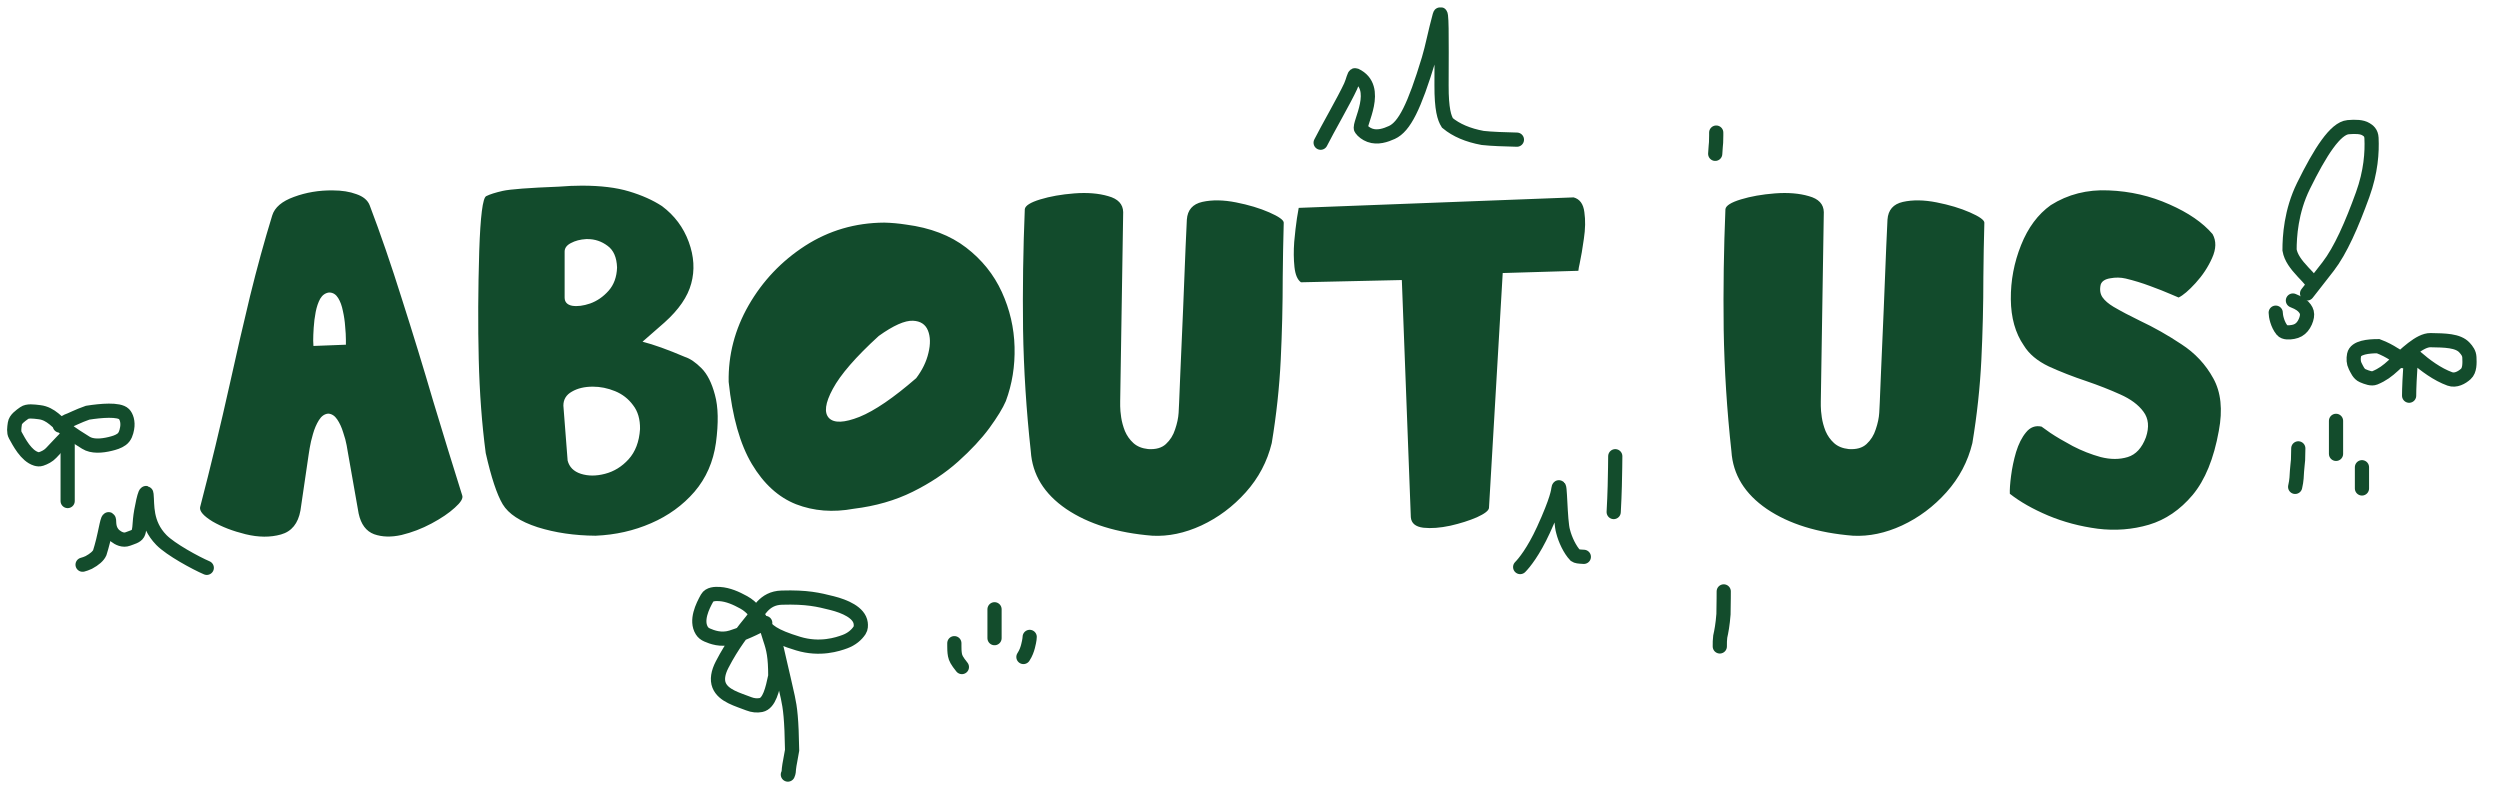 <svg width="176" height="56" viewBox="0 0 176 56" fill="none" xmlns="http://www.w3.org/2000/svg">
<path d="M4.763 30.679V35.272" stroke="#134C2C" stroke-linecap="round"/>
<path d="M23.42 13.404C24.064 13.404 24.621 13.492 25.09 13.668C25.57 13.832 25.881 14.09 26.021 14.441C26.783 16.445 27.539 18.642 28.289 21.033C29.05 23.412 29.789 25.82 30.503 28.258C31.207 30.59 31.886 32.799 32.543 34.885C32.613 35.084 32.437 35.371 32.015 35.746C31.605 36.121 31.06 36.49 30.381 36.853C29.701 37.217 28.998 37.486 28.271 37.662C27.545 37.826 26.9 37.808 26.337 37.609C25.775 37.398 25.412 36.912 25.248 36.15L24.474 31.756C24.474 31.756 24.451 31.621 24.404 31.351C24.357 31.082 24.275 30.777 24.158 30.437C24.052 30.086 23.912 29.781 23.736 29.523C23.56 29.265 23.349 29.131 23.103 29.119C22.845 29.142 22.628 29.295 22.453 29.576C22.277 29.857 22.136 30.185 22.031 30.56C21.925 30.924 21.849 31.252 21.802 31.545C21.756 31.838 21.732 31.984 21.732 31.984L21.152 35.939C20.988 36.853 20.531 37.416 19.781 37.627C19.031 37.838 18.199 37.832 17.285 37.609C16.382 37.386 15.609 37.088 14.964 36.713C14.332 36.326 14.039 35.992 14.086 35.711C14.824 32.875 15.527 29.957 16.195 26.957C16.652 24.883 17.121 22.849 17.601 20.857C18.093 18.853 18.615 16.955 19.166 15.162C19.341 14.599 19.851 14.166 20.695 13.861C21.55 13.545 22.459 13.392 23.42 13.404ZM23.209 20.593C23.197 20.593 23.179 20.593 23.156 20.593C22.898 20.629 22.693 20.775 22.541 21.033C22.4 21.291 22.295 21.601 22.224 21.965C22.154 22.328 22.107 22.697 22.084 23.072C22.06 23.435 22.049 23.74 22.049 23.986C22.06 24.232 22.066 24.355 22.066 24.355L24.351 24.267C24.351 24.267 24.351 24.144 24.351 23.898C24.351 23.652 24.334 23.347 24.299 22.984C24.275 22.621 24.222 22.258 24.14 21.894C24.07 21.531 23.959 21.226 23.806 20.98C23.654 20.734 23.455 20.605 23.209 20.593ZM40.962 13.07C42.287 13.07 43.394 13.205 44.285 13.474C45.187 13.744 45.961 14.09 46.605 14.511C47.484 15.168 48.111 16.006 48.486 17.025C48.861 18.045 48.92 19.023 48.662 19.961C48.416 20.887 47.789 21.8 46.781 22.703L45.234 24.056C46.019 24.256 47.015 24.613 48.222 25.129C48.586 25.246 48.972 25.509 49.382 25.92C49.793 26.33 50.109 26.957 50.332 27.8C50.566 28.644 50.59 29.769 50.402 31.175C50.215 32.511 49.711 33.66 48.89 34.621C48.07 35.57 47.05 36.308 45.832 36.836C44.625 37.363 43.324 37.656 41.929 37.715C40.441 37.703 39.082 37.504 37.851 37.117C36.621 36.718 35.8 36.179 35.39 35.5C34.98 34.808 34.582 33.607 34.195 31.896C33.925 29.857 33.761 27.654 33.703 25.287C33.644 22.908 33.656 20.371 33.738 17.675C33.82 15.215 33.984 13.925 34.23 13.808C34.488 13.679 34.875 13.556 35.39 13.439C35.918 13.322 37.236 13.222 39.345 13.14C39.92 13.094 40.459 13.07 40.962 13.07ZM41.367 16.832C41.332 16.832 41.297 16.832 41.261 16.832C40.851 16.855 40.494 16.949 40.189 17.113C39.896 17.265 39.75 17.465 39.75 17.711V20.945C39.75 21.262 39.925 21.455 40.277 21.525C40.64 21.584 41.062 21.531 41.543 21.367C42.035 21.191 42.468 20.892 42.843 20.471C43.218 20.049 43.418 19.504 43.441 18.836C43.418 18.121 43.195 17.611 42.773 17.306C42.351 16.99 41.882 16.832 41.367 16.832ZM41.736 27.221C41.15 27.221 40.658 27.338 40.259 27.572C39.861 27.795 39.662 28.123 39.662 28.556L39.961 32.424C40.078 32.881 40.388 33.191 40.892 33.355C41.408 33.519 41.976 33.519 42.597 33.355C43.23 33.191 43.781 32.851 44.25 32.336C44.73 31.808 45 31.099 45.058 30.209C45.07 29.517 44.906 28.955 44.566 28.521C44.238 28.076 43.816 27.748 43.3 27.537C42.785 27.326 42.263 27.221 41.736 27.221ZM62.25 15.672C62.754 15.683 63.269 15.73 63.797 15.812C65.496 16.035 66.902 16.574 68.015 17.429C69.129 18.285 69.966 19.328 70.529 20.558C71.091 21.789 71.39 23.078 71.425 24.425C71.461 25.773 71.255 27.045 70.81 28.24C70.599 28.732 70.213 29.365 69.65 30.138C69.088 30.9 68.355 31.685 67.453 32.494C66.55 33.303 65.484 34.011 64.254 34.621C63.023 35.23 61.64 35.629 60.105 35.816C58.64 36.086 57.287 35.98 56.045 35.5C54.802 35.008 53.765 34.064 52.933 32.67C52.101 31.275 51.556 29.347 51.298 26.887C51.263 24.988 51.732 23.189 52.705 21.49C53.689 19.779 55.013 18.384 56.677 17.306C58.353 16.228 60.211 15.683 62.25 15.672ZM64.271 22.58C63.697 22.556 62.894 22.914 61.863 23.652C60.246 25.129 59.168 26.371 58.629 27.379C58.09 28.375 58.002 29.06 58.365 29.435C58.728 29.799 59.443 29.769 60.509 29.347C61.576 28.914 62.906 28.006 64.5 26.623C64.933 26.049 65.22 25.457 65.361 24.847C65.513 24.226 65.502 23.699 65.326 23.265C65.15 22.832 64.799 22.603 64.271 22.58ZM72.146 14.722C72.181 14.476 72.545 14.248 73.236 14.037C73.927 13.826 74.724 13.685 75.627 13.615C76.541 13.545 77.338 13.609 78.017 13.808C78.709 13.996 79.06 14.371 79.072 14.933L78.861 28.258C78.861 28.258 78.861 28.369 78.861 28.592C78.861 28.802 78.884 29.066 78.931 29.383C78.978 29.699 79.066 30.021 79.195 30.349C79.336 30.677 79.535 30.959 79.793 31.193C80.05 31.427 80.396 31.568 80.83 31.615C81.369 31.65 81.785 31.533 82.078 31.263C82.382 30.982 82.599 30.637 82.728 30.226C82.869 29.816 82.951 29.429 82.974 29.066C82.998 28.703 83.009 28.468 83.009 28.363C83.009 28.258 83.039 27.543 83.097 26.218C83.156 24.894 83.22 23.406 83.291 21.754C83.361 20.101 83.42 18.642 83.466 17.377C83.525 16.099 83.554 15.461 83.554 15.461C83.601 14.781 83.965 14.365 84.644 14.213C85.336 14.06 86.127 14.072 87.017 14.248C87.908 14.424 88.687 14.658 89.355 14.951C90.023 15.244 90.363 15.484 90.375 15.672C90.34 16.949 90.316 18.226 90.304 19.504C90.304 21.437 90.257 23.377 90.164 25.322C90.07 27.256 89.859 29.213 89.531 31.193C89.215 32.494 88.605 33.648 87.703 34.656C86.8 35.664 85.757 36.443 84.574 36.994C83.402 37.533 82.254 37.773 81.129 37.715C78.644 37.515 76.623 36.888 75.064 35.834C73.505 34.767 72.674 33.414 72.568 31.773C72.252 28.89 72.07 26.031 72.023 23.195C71.988 20.359 72.029 17.535 72.146 14.722ZM91.588 19.873C91.341 19.697 91.189 19.34 91.13 18.8C91.072 18.25 91.066 17.658 91.113 17.025C91.171 16.381 91.236 15.824 91.306 15.355C91.388 14.875 91.429 14.634 91.429 14.634L110.783 13.896C111.216 14.013 111.468 14.359 111.539 14.933C111.621 15.496 111.609 16.123 111.504 16.814C111.41 17.494 111.31 18.08 111.205 18.572C111.158 18.771 111.129 18.935 111.117 19.064L105.791 19.222L104.824 35.763C104.8 35.951 104.519 36.168 103.98 36.414C103.441 36.648 102.814 36.847 102.099 37.011C101.384 37.164 100.752 37.211 100.201 37.152C99.65 37.082 99.357 36.836 99.322 36.414L98.689 19.715L91.588 19.873ZM121.47 14.722C121.505 14.476 121.869 14.248 122.56 14.037C123.252 13.826 124.048 13.685 124.951 13.615C125.865 13.545 126.662 13.609 127.341 13.808C128.033 13.996 128.384 14.371 128.396 14.933L128.185 28.258C128.185 28.258 128.185 28.369 128.185 28.592C128.185 28.802 128.209 29.066 128.255 29.383C128.302 29.699 128.39 30.021 128.519 30.349C128.66 30.677 128.859 30.959 129.117 31.193C129.375 31.427 129.72 31.568 130.154 31.615C130.693 31.65 131.109 31.533 131.402 31.263C131.707 30.982 131.923 30.637 132.052 30.226C132.193 29.816 132.275 29.429 132.298 29.066C132.322 28.703 132.334 28.468 132.334 28.363C132.334 28.258 132.363 27.543 132.422 26.218C132.48 24.894 132.545 23.406 132.615 21.754C132.685 20.101 132.744 18.642 132.791 17.377C132.849 16.099 132.879 15.461 132.879 15.461C132.925 14.781 133.289 14.365 133.968 14.213C134.66 14.06 135.451 14.072 136.341 14.248C137.232 14.424 138.011 14.658 138.679 14.951C139.347 15.244 139.687 15.484 139.699 15.672C139.664 16.949 139.64 18.226 139.629 19.504C139.629 21.437 139.582 23.377 139.488 25.322C139.394 27.256 139.183 29.213 138.855 31.193C138.539 32.494 137.929 33.648 137.027 34.656C136.125 35.664 135.082 36.443 133.898 36.994C132.726 37.533 131.578 37.773 130.453 37.715C127.968 37.515 125.947 36.888 124.388 35.834C122.83 34.767 121.998 33.414 121.892 31.773C121.576 28.89 121.394 26.031 121.347 23.195C121.312 20.359 121.353 17.535 121.47 14.722ZM155.765 16.48C156.035 16.961 156.023 17.523 155.73 18.168C155.449 18.8 155.062 19.387 154.57 19.925C154.089 20.453 153.691 20.793 153.375 20.945C153.375 20.945 153.181 20.863 152.795 20.699C152.42 20.535 151.945 20.347 151.371 20.137C150.808 19.925 150.234 19.75 149.648 19.609C149.297 19.527 148.933 19.521 148.558 19.592C148.195 19.65 147.972 19.797 147.89 20.031C147.808 20.383 147.849 20.681 148.013 20.927C148.177 21.162 148.435 21.384 148.787 21.596C149.326 21.912 149.947 22.24 150.65 22.58C151.646 23.049 152.619 23.599 153.568 24.232C154.529 24.853 155.279 25.656 155.818 26.64C156.357 27.613 156.486 28.843 156.205 30.332C155.853 32.289 155.238 33.795 154.359 34.849C153.48 35.892 152.455 36.59 151.283 36.941C150.123 37.281 148.922 37.375 147.679 37.222C146.437 37.058 145.271 36.748 144.181 36.291C143.103 35.834 142.207 35.324 141.492 34.761C141.48 34.457 141.509 34.035 141.58 33.496C141.65 32.945 141.767 32.388 141.931 31.826C142.107 31.252 142.341 30.789 142.634 30.437C142.927 30.074 143.291 29.939 143.724 30.033C143.724 30.033 143.929 30.179 144.339 30.472C144.761 30.754 145.289 31.064 145.922 31.404C146.554 31.732 147.211 31.99 147.89 32.178C148.582 32.353 149.214 32.353 149.789 32.178C150.363 32.002 150.791 31.539 151.072 30.789C151.318 30.062 151.259 29.459 150.896 28.978C150.545 28.498 150 28.093 149.261 27.765C148.535 27.437 147.744 27.127 146.888 26.834C145.939 26.517 145.054 26.172 144.234 25.797C143.425 25.41 142.839 24.918 142.476 24.32C141.879 23.453 141.574 22.369 141.562 21.068C141.55 19.756 141.791 18.484 142.283 17.254C142.775 16.023 143.472 15.086 144.375 14.441C145.582 13.679 146.941 13.334 148.453 13.404C149.964 13.463 151.388 13.791 152.724 14.388C154.06 14.974 155.074 15.672 155.765 16.48Z" fill="#124B2C"/>
<path d="M14.557 39.975C13.789 39.647 12.016 38.687 11.359 38.014C10.221 36.848 10.389 35.514 10.315 34.813C10.258 34.275 9.909 35.989 9.863 36.551C9.826 36.999 9.817 37.374 9.707 37.567C9.593 37.767 9.283 37.835 8.998 37.946C8.679 38.069 8.342 37.91 8.112 37.727C7.631 37.342 7.695 36.786 7.677 36.647C7.616 36.182 7.401 37.538 7.253 38.092C7.175 38.385 7.106 38.664 7.023 38.913C6.922 39.143 6.646 39.384 6.25 39.596C6.074 39.68 5.946 39.716 5.814 39.754" stroke="#134C2C" stroke-linecap="round"/>
<path d="M107.02 39.92C107.295 39.645 107.957 38.837 108.658 37.308C109.648 35.151 109.694 34.535 109.712 34.424C109.839 33.664 109.822 36.704 110.044 37.419C110.191 37.999 110.522 38.7 110.901 39.098C111.002 39.164 111.112 39.182 111.502 39.201" stroke="#134C2C" stroke-linecap="round"/>
<path d="M113.715 32.118C113.715 32.191 113.715 32.264 113.706 32.904C113.697 33.544 113.678 34.75 113.604 36.047" stroke="#134C2C" stroke-linecap="round"/>
<path d="M121.351 41.635C121.351 41.745 121.351 42.313 121.333 43.242C121.278 43.972 121.186 44.456 121.103 44.823C121.074 45.027 121.074 45.264 121.074 45.509" stroke="#134C2C" stroke-linecap="round"/>
<path d="M161.8 31.565C161.8 31.601 161.8 31.876 161.782 32.382C161.763 32.632 161.727 32.869 161.708 33.165C161.689 33.461 161.689 33.808 161.579 34.276" stroke="#134C2C" stroke-linecap="round"/>
<path d="M164.456 29.628V31.952" stroke="#134C2C" stroke-linecap="round"/>
<path d="M166.282 32.893V34.387" stroke="#134C2C" stroke-linecap="round"/>
<path d="M4.763 30.679C4.58 30.844 4.064 31.395 3.602 31.886C3.401 32.099 3.141 32.228 2.893 32.311C2.775 32.35 2.662 32.339 2.542 32.303C1.834 32.088 1.334 31.105 1.075 30.635C0.96 30.428 1 30.128 1.046 29.815C1.09 29.509 1.423 29.279 1.708 29.076C1.939 28.912 2.344 28.964 2.786 29.019C3.598 29.119 4.06 29.774 4.595 30.189C5.151 30.621 5.591 30.881 6.043 31.167C6.488 31.449 7.157 31.399 7.758 31.252C8.04 31.183 8.321 31.104 8.561 30.93C8.808 30.749 8.894 30.459 8.949 30.156C9.033 29.696 8.895 29.315 8.73 29.15C8.374 28.793 7.096 28.909 6.167 29.055C5.521 29.276 4.93 29.591 4.718 29.655C4.616 29.701 4.525 29.774 4.209 29.96" stroke="#134C2C" stroke-linecap="round"/>
<path d="M169.602 27.857C169.602 27.381 169.639 26.495 169.73 25.132C169.745 24.912 169.95 25.033 170.107 25.172C170.705 25.699 171.586 26.359 172.468 26.676C172.874 26.823 173.308 26.586 173.593 26.328C173.878 26.072 173.863 25.573 173.845 25.158C173.832 24.866 173.679 24.667 173.504 24.474C173.046 23.967 172.114 23.966 171.109 23.947C170.356 23.932 169.351 24.937 168.498 25.725C168.078 26.112 167.723 26.381 167.188 26.602C166.964 26.695 166.653 26.585 166.33 26.447C166.054 26.329 165.932 26.014 165.803 25.766C165.689 25.546 165.673 25.258 165.728 24.982C165.834 24.45 166.759 24.372 167.423 24.371C167.863 24.535 168.236 24.739 168.521 24.923C168.678 25.016 168.861 25.107 169.159 25.423" stroke="#134C2C" stroke-linecap="round"/>
<path d="M53.873 43.854C53.588 43.963 52.708 44.492 51.491 44.87C50.755 45.099 50.118 44.849 49.787 44.706C49.627 44.637 49.5 44.541 49.41 44.397C48.966 43.686 49.452 42.686 49.783 42.099C49.94 41.819 50.335 41.798 50.666 41.82C51.261 41.86 51.815 42.107 52.357 42.405C52.98 42.747 53.319 43.277 53.629 43.797C53.981 44.386 54.446 44.78 56.196 45.311C57.724 45.776 58.977 45.358 59.484 45.17C59.961 44.994 60.304 44.695 60.514 44.376C60.615 44.222 60.614 44.034 60.593 43.868C60.496 43.122 59.468 42.684 58.585 42.462C57.617 42.219 56.816 42.02 55.03 42.074C53.764 42.112 53.389 43.122 52.925 43.686C52.35 44.384 51.558 45.394 50.837 46.789C50.544 47.355 50.469 47.852 50.623 48.239C50.922 48.99 51.947 49.245 52.71 49.545C53.003 49.66 53.297 49.689 53.573 49.634C54.156 49.519 54.38 48.543 54.58 47.594C54.581 46.242 54.449 45.669 54.217 44.995C54.161 44.828 54.117 44.675 54.006 44.318" stroke="#134C2C" stroke-linecap="round"/>
<path d="M54.536 44.981C54.58 45.31 55.107 47.462 55.464 49.089C55.628 49.836 55.729 50.636 55.764 52.819C55.665 53.444 55.576 53.776 55.542 54.107C55.531 54.263 55.531 54.394 55.465 54.53" stroke="#134C2C" stroke-linecap="round"/>
<path d="M92.973 10.046C93.419 9.152 94.655 7.012 95.085 6.072C95.273 5.659 95.323 5.252 95.418 5.296C97.262 6.16 95.607 8.762 95.82 9.07C95.945 9.25 96.174 9.425 96.435 9.522C96.975 9.721 97.553 9.524 97.991 9.323C98.869 8.92 99.57 7.513 100.579 4.182C100.846 3.3 101.019 2.313 101.351 1.103C101.515 0.509 101.496 2.521 101.484 5.998C101.478 7.712 101.685 8.311 101.898 8.654C102.515 9.166 103.344 9.522 104.384 9.712C105.025 9.784 105.895 9.808 106.791 9.832" stroke="#134C2C" stroke-linecap="round"/>
<path d="M120.822 9.334C120.822 9.381 120.822 9.428 120.822 9.546C120.822 9.664 120.822 9.852 120.811 10.031C120.799 10.21 120.775 10.375 120.751 10.829" stroke="#134C2C" stroke-linecap="round"/>
<path d="M162.419 20.659C162.56 20.471 163.055 19.857 163.896 18.767C164.775 17.629 165.572 15.803 166.331 13.705C166.915 12.089 167.001 10.717 166.954 9.72C166.936 9.329 166.719 9.194 166.564 9.098C166.284 8.925 165.84 8.906 165.307 8.953C164.415 9.032 163.353 10.675 162.161 13.098C161.285 14.88 161.184 16.664 161.184 17.601C161.278 18.139 161.632 18.614 162.142 19.159C162.369 19.399 162.534 19.563 162.775 19.875" stroke="#134C2C" stroke-linecap="round"/>
<path d="M160.211 22.012C160.211 22.248 160.328 22.84 160.659 23.244C160.822 23.443 161.178 23.412 161.441 23.366C161.704 23.319 161.916 23.201 162.083 23C162.251 22.798 162.369 22.516 162.406 22.289C162.443 22.061 162.396 21.896 162.266 21.718C162.136 21.539 161.924 21.351 161.421 21.157" stroke="#134C2C" stroke-linecap="round"/>
<path d="M67.186 45.28C67.186 45.309 67.186 45.338 67.186 45.485C67.186 45.631 67.186 45.894 67.23 46.116C67.274 46.339 67.361 46.514 67.717 46.96" stroke="#134C2C" stroke-linecap="round"/>
<path d="M70.015 42.893V44.926" stroke="#134C2C" stroke-linecap="round"/>
<path d="M72.49 44.838C72.49 44.867 72.49 44.896 72.476 44.999C72.461 45.102 72.432 45.276 72.373 45.498C72.315 45.719 72.227 45.982 72.049 46.252" stroke="#134C2C" stroke-linecap="round"/>
</svg>
